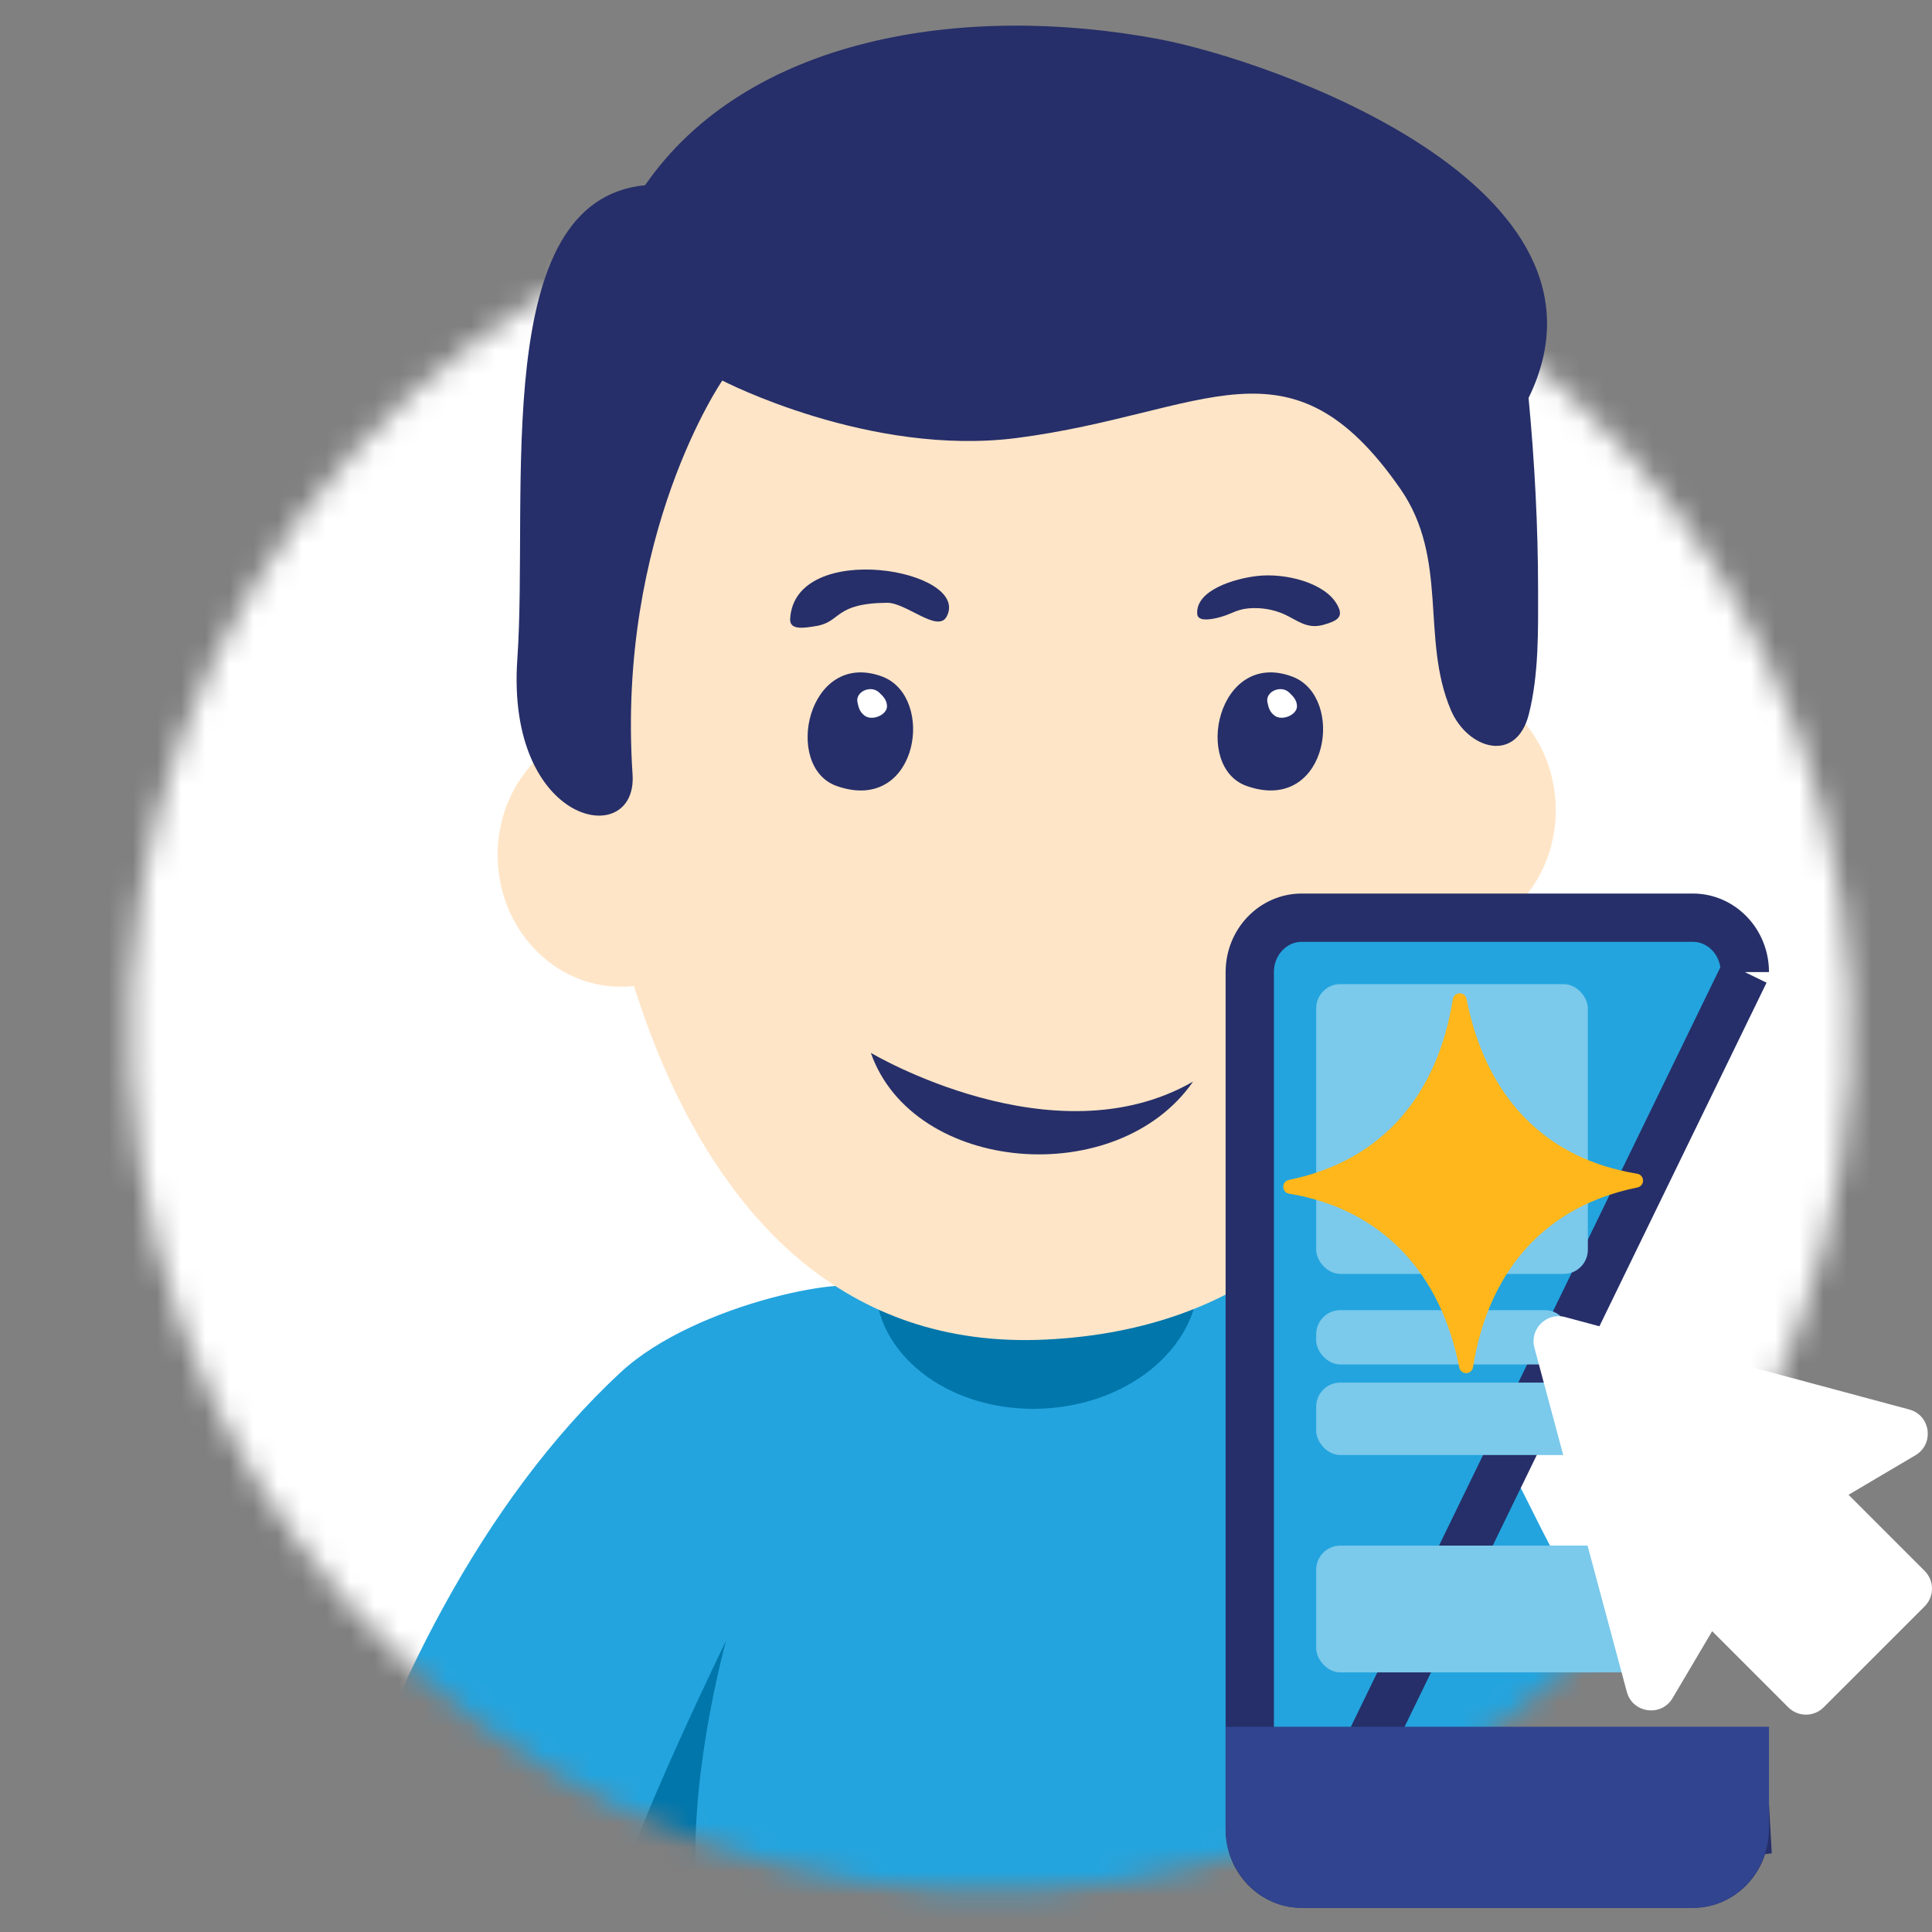 <svg width="1em" height="1em"  viewBox="0 0 80 80" fill="none" xmlns="http://www.w3.org/2000/svg">
<rect x="0" y="0" width="80" height="80" fill="#808080" stroke="none"/>
<g>
<mask id="mask0_7486_89243" style="mask-type:alpha" maskUnits="userSpaceOnUse" x="5" y="7" width="72" height="72">
<circle cx="41.014" cy="42.697" r="35.631" transform="rotate(-2.757 41.014 42.697)" fill="#C4C4C4"/>
</mask>
<g mask="url(#mask0_7486_89243)">
<rect x="-2.507" y="3.175" width="88.335" height="80.912" transform="rotate(-2.757 -2.507 3.175)" fill="white"/>
<path d="M70.357 81.042C70.357 81.042 61.831 81.453 55.296 76.937C45.476 74.086 48.91 53.916 49.629 53.143C50.348 52.369 52.083 52.845 55.976 54.46C61.329 56.681 62.624 61.299 64.536 64.645C67.252 69.399 69.965 72.886 69.965 72.886C71.406 72.817 69.03 77.493 70.357 81.042Z" fill="#23A4DE"/>
<path d="M33.276 57.98C32.962 60.156 25.863 68.956 25.404 80.868C34.469 89.199 47.97 90.031 57.998 83.744C56.679 73.917 52.516 58.815 50.305 54.407C47.233 48.281 41.184 47.156 41.184 47.156C41.184 47.156 33.688 55.13 33.276 57.98Z" fill="#23A4DE"/>
<ellipse cx="42.939" cy="53.038" rx="6.693" ry="5.295" transform="rotate(-2.757 42.939 53.038)" fill="#0076AB"/>
<path d="M23.795 94.061C23.795 94.061 22.922 79.876 29.849 74.175C36.776 68.475 36.722 54.248 36.15 53.451C35.577 52.654 28.81 53.95 25.717 56.81C19.956 62.137 15.888 70.382 13.723 77.824C10.435 76.023 24.785 90.638 23.795 94.061Z" fill="#23A4DE"/>
<path d="M25.393 78.941C26.344 75.551 30.065 67.94 30.065 67.94C30.065 67.94 27.528 76.98 29.613 81.71C28.113 81.411 26.558 80 25.393 78.941Z" fill="#0076AB"/>
<path d="M60.792 77.535C59.507 74.221 55.03 66.935 55.03 66.935C55.03 66.935 58.457 75.772 56.82 80.727C58.299 80.281 59.724 78.712 60.792 77.535Z" fill="#0076AB"/>
</g>
<path d="M30.723 35.193C30.867 38.184 28.721 40.718 25.929 40.853C23.137 40.987 20.757 38.671 20.613 35.68C20.469 32.688 22.616 30.155 25.408 30.02C28.199 29.886 30.579 32.202 30.723 35.193Z" fill="#FFE5C7"/>
<path d="M64.414 33.267C64.558 36.259 62.411 38.792 59.62 38.927C56.828 39.061 54.448 36.745 54.304 33.754C54.16 30.763 56.306 28.228 59.098 28.094C61.89 27.96 64.27 30.276 64.414 33.267Z" fill="#FFE5C7"/>
<path d="M24.605 32.878C24.605 32.878 26.428 56.281 43.296 55.469C60.164 54.657 61.37 36.328 60.652 29.68C59.934 23.033 56.461 12.864 56.461 12.864L42.202 12.089L29.82 15.191L24.136 19.015L23.945 23.304L24.605 32.878Z" fill="#FFE5C7"/>
<path d="M32.718 25.626C32.691 26.109 33.297 26.005 33.799 25.922C34.842 25.75 34.531 24.98 36.729 24.96C37.527 24.953 38.829 26.217 39.197 25.534C40.242 23.593 32.907 22.306 32.718 25.626Z" fill="#262F69"/>
<path d="M55.382 25.061C54.881 24.124 53.224 23.721 52.075 23.848C51.114 23.955 49.505 24.437 49.574 25.421C49.595 25.722 50.047 25.668 50.397 25.587C50.943 25.463 51.162 25.24 51.689 25.192C52.202 25.145 52.73 25.233 53.18 25.437C53.726 25.684 54.114 26.065 54.803 25.872C55.421 25.698 55.633 25.53 55.382 25.061Z" fill="#262F69"/>
<path d="M53.761 28.133C53.678 28.086 53.59 28.045 53.496 28.011C50.421 26.881 49.377 31.755 51.622 32.546C54.863 33.688 55.686 29.233 53.761 28.133Z" fill="#262F69"/>
<path d="M53.379 28.673C53.038 28.35 52.389 28.637 52.481 29.078C52.529 29.302 52.574 29.482 52.781 29.634C53.097 29.868 53.731 29.594 53.705 29.222C53.688 28.979 53.557 28.842 53.379 28.673Z" fill="white"/>
<path d="M36.059 43.596C36.059 43.596 43.631 48.114 49.403 44.786C46.272 49.303 37.818 48.611 36.059 43.596Z" fill="#262F69"/>
<path d="M26.712 7.67C30.951 1.534 39.894 0.103 47.981 1.619C52.559 2.477 67.594 7.669 63.295 16.479C63.545 19.117 63.687 21.779 63.689 24.43C63.691 26.115 63.722 27.927 63.306 29.574C62.784 31.638 60.767 31.026 60.075 29.396C58.819 26.434 60.008 23.151 57.983 20.238C53.382 13.622 49.94 17.114 42.131 18.133C36.02 18.93 29.909 15.758 29.909 15.758C29.909 15.758 25.53 22.107 26.193 32.069C26.402 35.212 20.944 34.222 21.421 27.301C21.898 20.38 20.245 8.291 26.712 7.67Z" fill="#262F69"/>
<path d="M36.784 28.134C36.701 28.087 36.613 28.045 36.52 28.011C33.444 26.882 32.401 31.756 34.646 32.547C37.887 33.689 38.709 29.234 36.784 28.134Z" fill="#262F69"/>
<path d="M36.403 28.674C36.062 28.35 35.413 28.638 35.506 29.078C35.553 29.302 35.598 29.482 35.805 29.635C36.121 29.869 36.755 29.595 36.729 29.222C36.712 28.98 36.581 28.842 36.403 28.674Z" fill="white"/>
<path d="M53.888 78H70.112C70.113 78 70.113 78 70.114 78C71.258 77.996 72.246 77.025 72.25 75.748C72.25 75.748 72.25 75.747 72.25 75.747L73.25 75.75L53.888 78ZM53.888 78C53.887 78 53.887 78 53.886 78C52.742 77.996 51.754 77.023 51.75 75.748V40.252C51.754 38.976 52.742 38.004 53.887 38H70.113C71.258 38.004 72.247 38.977 72.25 40.253M53.888 78L72.25 40.253M72.25 40.253C72.25 40.253 72.25 40.253 72.25 40.254L72.25 40.253Z" fill="#23A4DE" stroke="#262F69" stroke-width="2"/>
<path d="M70.115 79H53.885C52.156 78.996 50.754 77.516 50.75 75.691V71.5C61.088 71.5 64.05 71.5 73.25 71.5V75.692C73.245 77.517 71.844 78.996 70.115 79Z" fill="#31448F"/>
<rect x="54.5" y="40.75" width="11.25" height="12" rx="1" fill="#7BC9EB"/>
<rect x="54.5" y="64" width="15" height="5.25" rx="1" fill="#7BC9EB"/>
<rect x="54.5" y="54.25" width="10.5" height="2.25" rx="1" fill="#7BC9EB"/>
<rect x="54.5" y="57.25" width="15" height="3" rx="1" fill="#7BC9EB"/>
<path d="M79.697 66.514L75.514 70.696C75.112 71.1 74.454 71.103 74.049 70.696L70.897 67.544L69.257 70.317C68.791 71.104 67.601 70.942 67.364 70.058L63.536 55.805C63.33 55.036 64.035 54.33 64.806 54.536L79.058 58.364C79.942 58.601 80.105 59.789 79.317 60.257L76.544 61.896L79.697 65.049C80.101 65.454 80.101 66.109 79.697 66.514Z" fill="white"/>
<path d="M67.793 48.602C67.316 48.523 66.852 48.414 66.416 48.275C63.219 47.262 61.376 44.696 60.727 41.363C60.665 41.047 60.208 41.055 60.158 41.373C59.538 45.27 57.299 48.057 53.368 48.858C53.055 48.922 53.063 49.374 53.378 49.427C57.298 50.081 59.673 52.783 60.425 56.625C60.473 56.867 60.729 56.864 60.714 56.858C60.855 56.856 60.973 56.753 60.995 56.614C61.308 54.621 62.24 51.904 64.896 50.28C65.745 49.762 66.723 49.389 67.804 49.17C67.941 49.142 68.038 49.021 68.036 48.882C68.033 48.742 67.931 48.624 67.793 48.602Z" fill="#FFB71B"/>
</g>
<defs>
<rect width="1em" height="1em"  fill="white"/>
</defs>
</svg>
